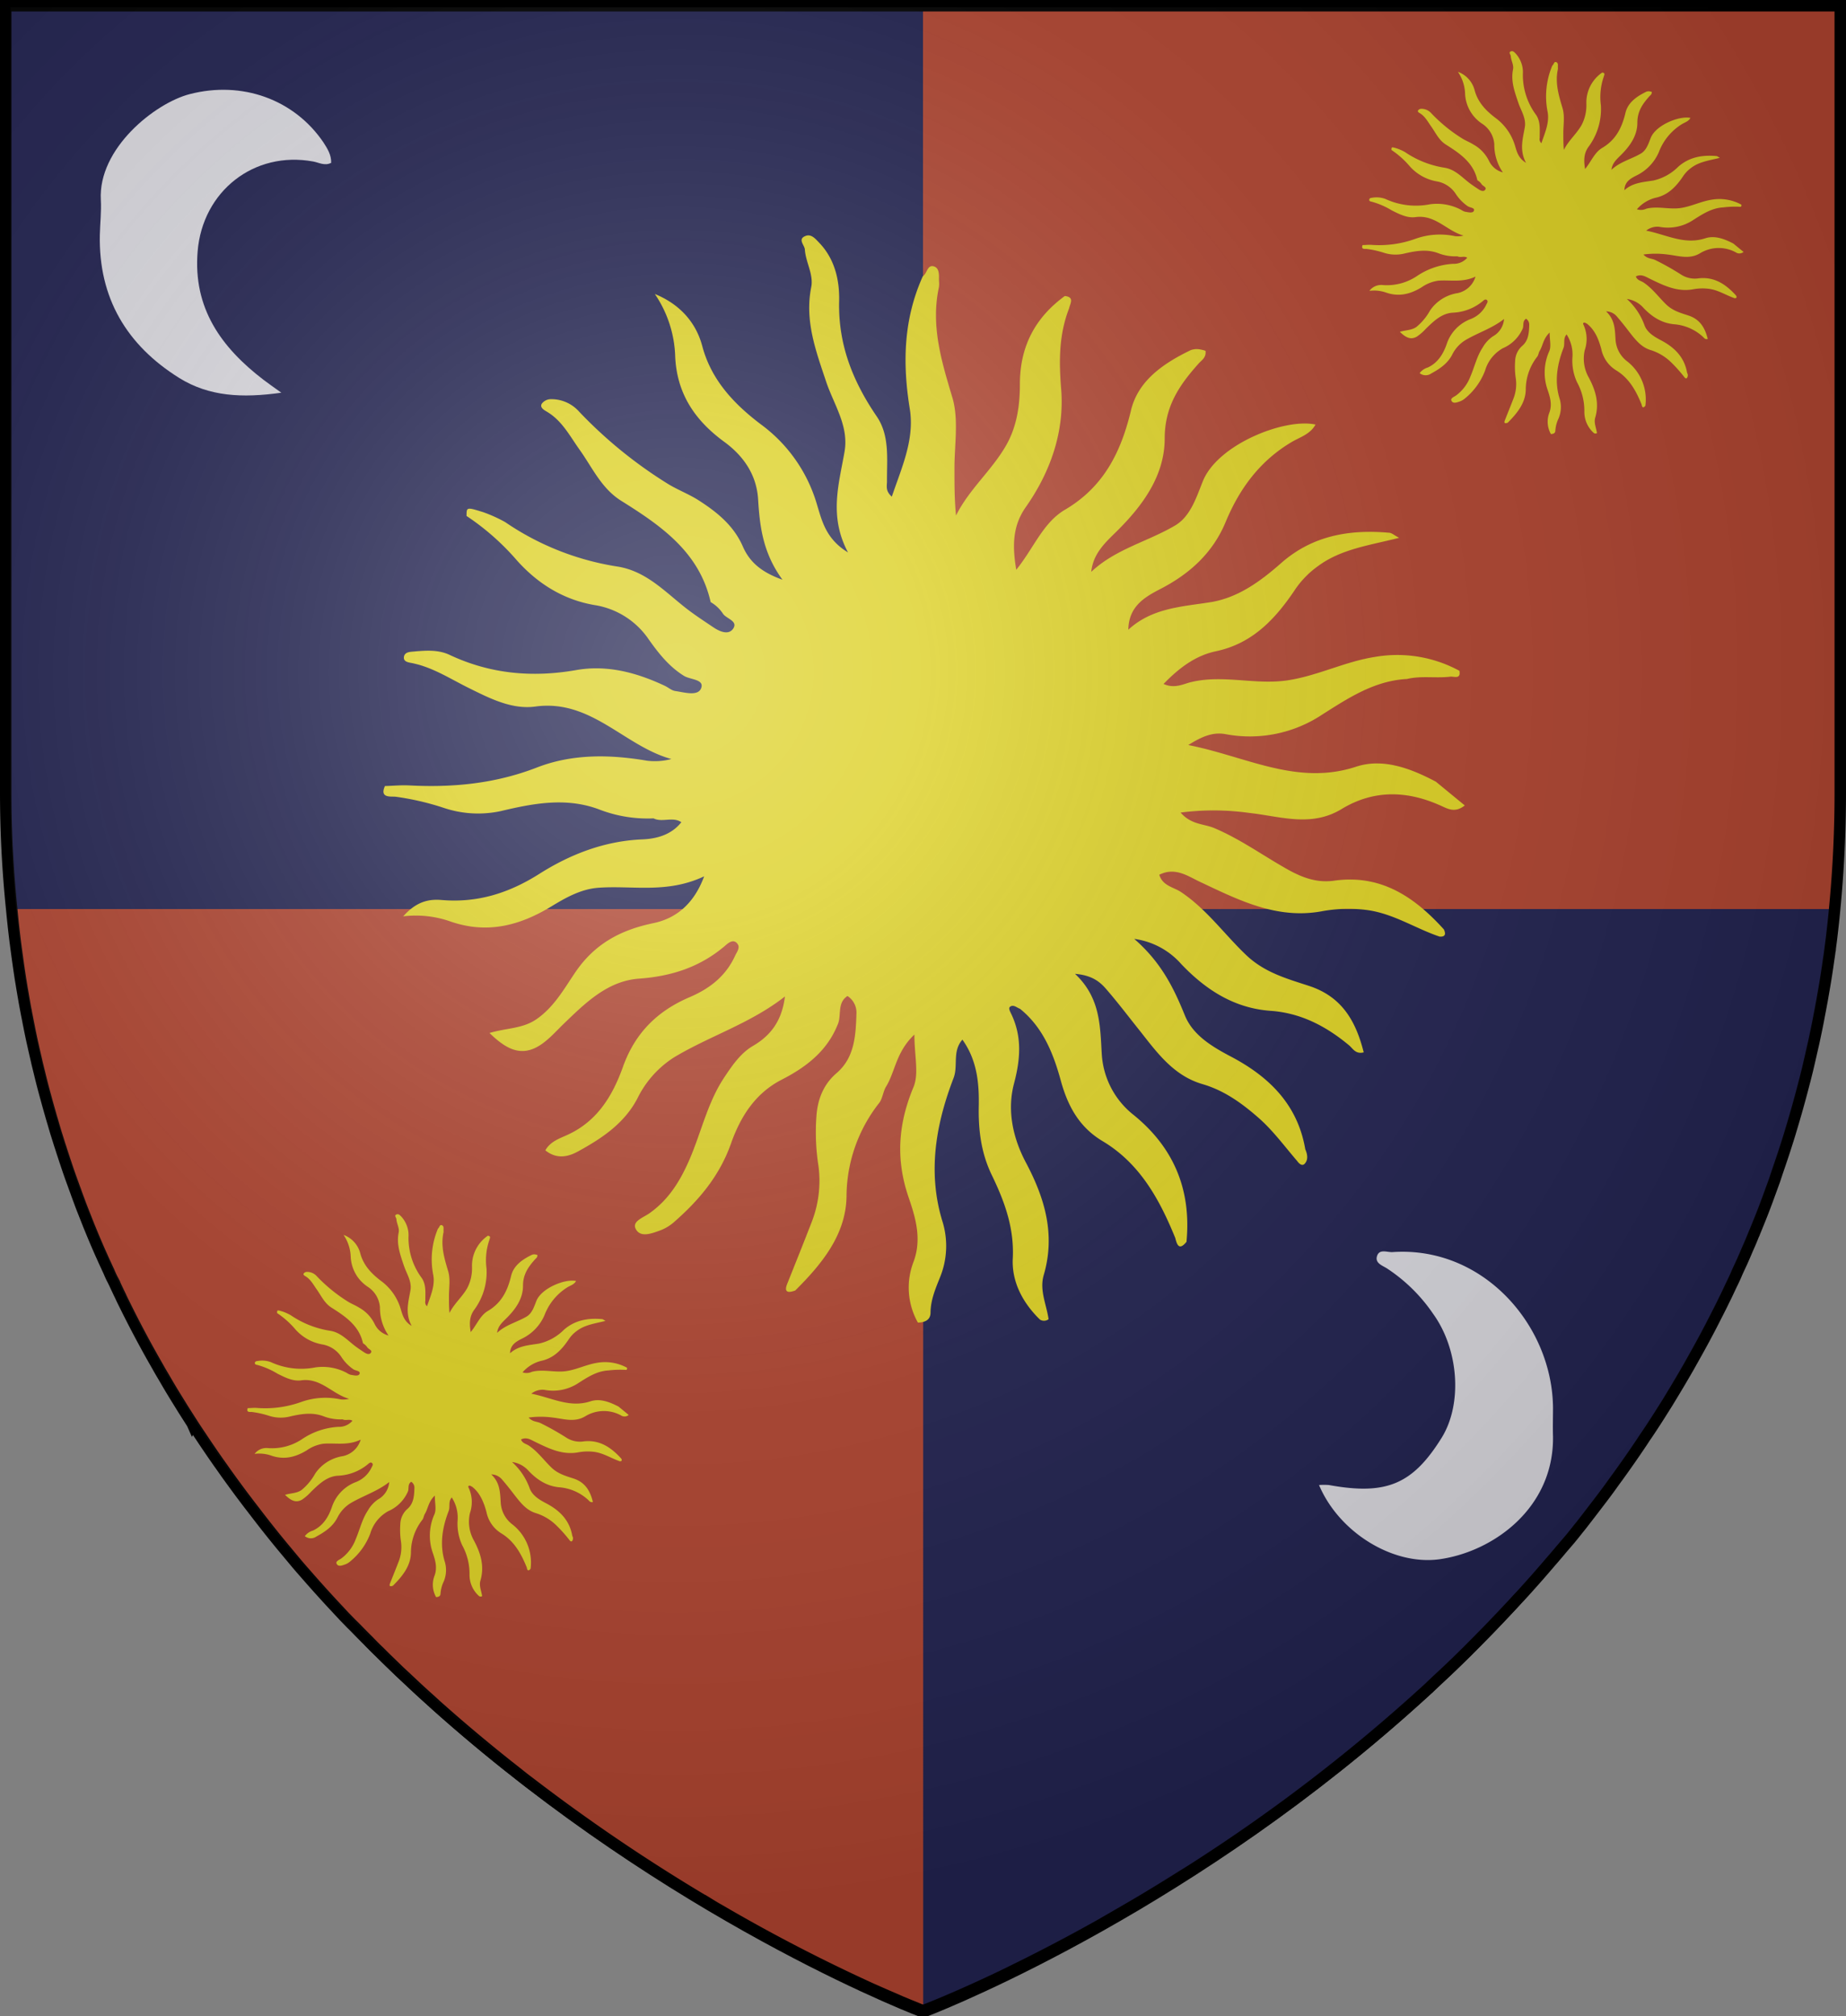 <?xml version="1.0" encoding="UTF-8" standalone="no"?>
<svg
   viewBox="0 0 483 527.48"
   version="1.1"
   id="svg2208"
   sodipodi:docname="House Tarth GoT.svg"
   inkscape:version="1.2.1 (9c6d41e410, 2022-07-14)"
   xmlns:inkscape="http://www.inkscape.org/namespaces/inkscape"
   xmlns:sodipodi="http://sodipodi.sourceforge.net/DTD/sodipodi-0.dtd"
   xmlns="http://www.w3.org/2000/svg"
   xmlns:svg="http://www.w3.org/2000/svg">
  <rect x="0" y="0" width="483" height="527.48" fill="#808080" stroke="none"/>
  <sodipodi:namedview
     id="namedview2210"
     pagecolor="#ffffff"
     bordercolor="#000000"
     borderopacity="0.25"
     inkscape:showpageshadow="2"
     inkscape:pageopacity="0.0"
     inkscape:pagecheckerboard="0"
     inkscape:deskcolor="#d1d1d1"
     showgrid="false"
     inkscape:zoom="1.12203"
     inkscape:cx="220.13671"
     inkscape:cy="213.89802"
     inkscape:window-width="1920"
     inkscape:window-height="1017"
     inkscape:window-x="-8"
     inkscape:window-y="-8"
     inkscape:window-maximized="1"
     inkscape:current-layer="svg2208" />
  <defs
     id="defs2182">
    <style
       id="style2180">.cls-1{fill:#ad432f;}.cls-2{fill:#21224f;}.cls-3{fill:#dcd023;}.cls-4{fill:#d8d7dd;}.cls-5{fill:none;stroke:#000;stroke-width:3px;}</style>
    <radialGradient
       id="rg"
       gradientUnits="userSpaceOnUse"
       cx="220"
       cy="220"
       r="405"
       gradientTransform="matrix(0.805,0,0,0.803,-0.03,-0.902)">
      <stop
         style="stop-color:#ffffff;stop-opacity:.3"
         offset="0"
         id="stop753" />
      <stop
         style="stop-color:#ffffff;stop-opacity:.2"
         offset=".2"
         id="stop755" />
      <stop
         style="stop-color:#666666;stop-opacity:.1"
         offset=".6"
         id="stop757" />
      <stop
         style="stop-color:#000000;stop-opacity:.13"
         offset="1"
         id="stop759" />
    </radialGradient>
  </defs>
  <title
     id="title2184">House Tarth</title>
  <g
     id="Layer_2"
     data-name="Layer 2">
    <path
       class="cls-1"
       d="M927,122.76V328.6a314.37,314.37,0,0,1-2.28,38c-.11.93-.24,1.86-.36,2.79s-.24,1.86-.39,2.79q-.7,5.05-1.61,10c-.07.44-.15.87-.23,1.31-.15.8-.29,1.6-.45,2.39s-.34,1.8-.51,2.69l-.45,2.22-.24,1.16c-.15.71-.3,1.44-.47,2.15q-.8,3.55-1.61,7l-.58,2.32-.52,2q-1.52,5.88-3.27,11.61c-.29,1-.59,1.94-.9,2.92l-.6,1.88c-.19.63-.39,1.25-.6,1.86l-1.1,3.26c-.37,1.09-.68,2-1,3-.47,1.28-.92,2.55-1.39,3.81-.36,1-.73,2-1.11,3l-.19.49c-.43,1.14-.87,2.25-1.32,3.37s-.87,2.16-1.32,3.19a3.35,3.35,0,0,1-.18.42c-.4,1-.8,2-1.25,3s-.75,1.75-1.13,2.62l-.66,1.49c-.47,1.07-.95,2.12-1.44,3.15s-.9,2-1.36,2.93l-1,2.12c-.3.63-.6,1.25-.91,1.88-.63,1.32-1.31,2.64-2,4q-2.53,5-5.19,9.77l-2,3.57-.11.21q-2.13,3.71-4.33,7.33c-.71,1.2-1.46,2.39-2.18,3.54-.1.16-.19.31-.3.46-.55.89-1.12,1.78-1.69,2.66l-.66,1c-.65,1-1.31,2-2,3l-.13.18c-.66,1-1.32,2-2,3l-.45.67q-2.26,3.28-4.54,6.46l-.31.42c-.8,1.07-1.54,2.14-2.31,3.19s-1.66,2.23-2.5,3.32q-2.29,3-4.61,6l-.8,1c-.73.93-1.48,1.85-2.22,2.76L854,526.61l-.57.69L851,530.1q-2.83,3.32-5.72,6.53c-.75.85-1.52,1.69-2.29,2.51l-2.22,2.39q-3,3.19-5.93,6.24-2.76,2.83-5.53,5.59c-.91.91-1.84,1.82-2.76,2.71s-1.85,1.78-2.78,2.67l-2.28,2.11c-.68.65-1.36,1.28-2.05,1.91a448.64,448.64,0,0,1-61.76,47.47c-.86.55-1.73,1.1-2.58,1.6q-6.42,4.07-12.46,7.63l-2.41,1.4-2.36,1.36-2.34,1.35-2.22,1.28c-8.35,4.68-15.91,8.59-22.38,11.76l-1.61.8c-10.63,5.15-18.11,8.22-21,9.35l-.42.18-.61.23-.14.06h-.08l-.23-.1-.21,0-1.07-.42-.55-.23c-.87-.34-2-.8-3.36-1.38l-.47-.18c-1.76-.8-3.88-1.67-6.33-2.77l-1.39-.61a443.16,443.16,0,0,1-39.74-20.6c-.8-.45-1.61-.92-2.36-1.38a473.14,473.14,0,0,1-44.78-30l-2.62-2c-1-.75-2-1.52-2.95-2.29l-2.81-2.21c-6.19-4.92-12.43-10.15-18.64-15.69L558.08,566q-2.3-2.05-4.59-4.2l-1.67-1.57L550,558.54l-2-1.94c-1.12-1.07-2.24-2.16-3.34-3.26-.84-.8-1.69-1.67-2.52-2.51l-.24-.26q-1.25-1.25-2.5-2.51c-.66-.68-1.32-1.36-2-2l-2-2.07-.13-.15-2.1-2.24q-3.36-3.61-6.66-7.36c-.68-.8-1.36-1.55-2-2.35-.57-.65-1.12-1.28-1.66-1.94l-2-2.39q-4.26-5.11-8.39-10.48-1.13-1.45-2.24-2.92c-1.89-2.47-3.73-5-5.57-7.55l-1.68-2.39c-.13-.16-.24-.34-.36-.5-.59-.85-1.19-1.7-1.77-2.55-.95-1.38-1.89-2.77-2.82-4.17q-1.11-1.64-2.18-3.31l-.15-.24-2.22-3.47c-.07-.13-.15-.24-.22-.37-.71-1.14-1.41-2.27-2.1-3.4s-1.49-2.46-2.21-3.7-1.44-2.39-2.13-3.67q-4.6-8-8.77-16.47c-.35-.69-.69-1.38-1-2.08-.22-.44-.44-.89-.65-1.35-.43-.87-.8-1.75-1.25-2.63a27.17,27.17,0,0,1-1.15-2.47l-.23-.48c-.26-.58-.52-1.16-.8-1.75l-.26-.57c-.26-.58-.52-1.18-.8-1.77q-1.44-3.26-2.78-6.58c-.42-1-.8-2-1.23-3.07-.1-.26-.21-.53-.31-.8-.4-1-.8-2-1.16-3s-.68-1.82-1-2.74l-.23-.65c-.18-.45-.34-.91-.5-1.36q-1-2.69-1.89-5.44c-.21-.6-.4-1.21-.6-1.8-.26-.8-.51-1.54-.75-2.31-.14-.42-.26-.8-.39-1.22-.26-.8-.5-1.6-.75-2.39-.31-1-.61-2.06-.92-3.1-.18-.65-.39-1.28-.57-2-.37-1.28-.74-2.58-1.08-3.89-.19-.68-.37-1.35-.55-2-.13-.5-.26-1-.39-1.51-.32-1.22-.63-2.46-.92-3.7-.18-.7-.35-1.4-.52-2.11-.07-.29-.13-.57-.19-.85-.37-1.55-.71-3.11-1.07-4.69-.26-1.16-.5-2.33-.74-3.5-.14-.71-.29-1.43-.43-2.14s-.32-1.6-.47-2.45a2.13,2.13,0,0,0-.1-.47c-.15-.8-.3-1.64-.45-2.48s-.31-1.84-.47-2.77-.3-1.8-.45-2.71q-.87-5.52-1.56-11.17A314.73,314.73,0,0,1,447,328.58V122.76Z"
       transform="translate(-445.5 -121.26)"
       id="path2186" />
  </g>
  <g
     id="Layer_4"
     data-name="Layer 4">
    <path
       class="cls-2"
       d="M925.53,359.09c-.23,2.51-.51,5-.81,7.53-.11.93-.24,1.86-.36,2.79,0,.2,0,.4-.08.59-.09.74-.19,1.47-.31,2.2-.46,3.37-1,6.69-1.6,10-.07.44-.15.87-.23,1.31-.16.8-.29,1.6-.45,2.4s-.34,1.79-.51,2.69l-.45,2.22-.24,1.15c-.15.71-.3,1.44-.46,2.15-.54,2.37-1.07,4.71-1.61,7l-.58,2.32-.52,2q-1.53,5.88-3.27,11.61c-.29,1-.59,1.94-.9,2.92l-.6,1.88c-.2.63-.4,1.24-.61,1.86-.37,1.09-.73,2.17-1.1,3.25s-.68,2-1,3c-.47,1.28-.93,2.56-1.39,3.81-.36,1-.73,2-1.11,3l-.19.5c-.43,1.14-.87,2.25-1.32,3.36s-.87,2.17-1.31,3.2c0,.15-.12.28-.18.42-.4,1-.8,2-1.25,3s-.76,1.75-1.13,2.62l-.66,1.49c-.48,1.07-1,2.11-1.44,3.15s-.9,2-1.36,2.93l-1,2.12c-.29.63-.6,1.25-.91,1.87-.63,1.33-1.31,2.64-2,4q-2.52,5-5.19,9.77l-2,3.57-.12.21c-1.42,2.47-2.86,4.92-4.33,7.33-.71,1.2-1.46,2.4-2.18,3.54-.11.16-.2.32-.3.47-.55.89-1.12,1.78-1.69,2.66l-.65,1c-.65,1-1.31,2-2,3l-.13.18c-.65,1-1.31,2-2,3l-.45.67q-2.25,3.29-4.54,6.46l-.31.43c-.8,1.07-1.54,2.14-2.31,3.19s-1.66,2.23-2.5,3.32c-1.52,2-3.06,4-4.61,6l-.81,1q-1.09,1.39-2.22,2.76L854,526.61l-.57.69c-.8.94-1.6,1.87-2.41,2.8q-2.82,3.32-5.72,6.53c-.75.85-1.52,1.69-2.29,2.51s-1.47,1.6-2.22,2.4q-3,3.2-5.93,6.24-2.76,2.82-5.53,5.59c-.92.91-1.84,1.82-2.76,2.71s-1.85,1.78-2.79,2.66l-2.28,2.12c-.68.65-1.36,1.28-2,1.91a449.24,449.24,0,0,1-61.76,47.47c-.86.55-1.72,1.1-2.57,1.6q-6.43,4.06-12.47,7.63l-2.41,1.4-2.36,1.37-2.33,1.34-2.23,1.29c-8.34,4.68-15.9,8.59-22.38,11.76l-1.6.8c-10.64,5.15-18.12,8.22-21,9.35l-.42.17-.61.24-.14,0h-.08l-.09,0V359.09Z"
       transform="translate(-445.5 -121.26)"
       id="path2189" />
    <path
       class="cls-2"
       d="M687,122.76V359.09H448.48Q447,343.88,447,328.58V122.76Z"
       transform="translate(-445.5 -121.26)"
       id="path2191" />
  </g>
  <g
     id="Layer_5"
     data-name="Layer 5">
    <path
       class="cls-3"
       d="M813.62,298.9c-8.52.45-15.37,5-22.21,9.34a34.19,34.19,0,0,1-25.26,5.09c-3.31-.59-6.1.58-9.74,2.85,15.23,3,28.46,10.75,43.94,5.66,7-2.3,14.28.45,20.84,3.93l7.56,6.21c-2.39,1.92-4.22,1-5.85.26-8.94-4.16-17.83-4.51-26.4.7-8,4.84-16.06,1.87-24.16,1a66.94,66.94,0,0,0-17.94-.09c2.75,3.17,6,2.92,8.67,4,6.91,2.89,12.94,7.3,19.42,10.92,3.78,2.11,7.62,3.53,12.07,2.9,12.2-1.73,21,4.21,28.72,12.74.56,1.18.43,2-1.12,1.89-6.49-2.2-12.27-6.16-19.35-7a38.31,38.31,0,0,0-11.56.39c-11.78,2.13-21.76-3-31.87-7.76-3.18-1.51-6.45-3.88-10.56-1.81.9,2.93,3.74,3.23,5.62,4.48,6.74,4.47,11.39,11.08,17.13,16.54,4.84,4.6,10.68,6.17,16.47,8.07,8.61,2.83,12.23,9.25,14.27,17.37-2.1.56-2.85-1-3.8-1.81-6-5-12.61-8.49-20.55-9.05-9.57-.68-17-5.53-23.38-12.22a19.89,19.89,0,0,0-12.31-6.6c7.05,6.12,10.34,12.84,13.24,20,2.09,5.18,7.11,8.18,12,10.76,10,5.25,17.52,12.56,19.51,24.28.57,1.3.83,2.73-.16,3.79-.68.73-1.49-.06-2-.77-3.33-3.86-6.32-8-10.23-11.39-4.34-3.78-8.84-7-14.41-8.65-7.47-2.14-11.79-8-16.28-13.72-3-3.74-5.86-7.54-9-11.16-1.71-2-3.82-3.64-8.17-4,6.65,6.23,6.56,13.6,7,20.93a21.92,21.92,0,0,0,8.35,16c10.58,8.59,15.11,19.67,13.82,33.19-1.9,2.33-2.48.84-2.93-1-4.13-10.13-9.27-19.54-19.06-25.37-6-3.6-9-9-10.84-15.61-1.94-7.14-4.64-14.08-10.74-19-.86-.29-1.72-1.23-2.62-.5-.43.35,0,1.17.29,1.75,2.91,6,2.47,11.92.77,18.33-1.85,7-.3,14.19,3.07,20.57,5,9.4,7.83,18.91,4.7,29.55-1.15,3.92.73,7.69,1.28,11.52a2,2,0,0,1-2.26.1c-4.52-4.4-7.42-9.9-7.11-16,.4-8-2.15-14.91-5.49-21.81-2.74-5.67-3.54-11.6-3.41-18,.12-5.84-.38-12-4.28-17.43-2.71,3.08-1.06,6.79-2.32,10.06-4.61,12-6.8,24.46-3,37.18a21.71,21.71,0,0,1-.56,15c-1.16,2.89-2.43,5.87-2.46,9.15,0,2-1.54,2.59-3.3,2.64a18.69,18.69,0,0,1-1.16-15.87c2.25-6,.53-11.64-1.31-17-3.37-9.89-2.7-19.13,1.31-28.74,1.47-3.51.24-8.15.24-13.75-4.83,4.55-5,9.67-7.39,13.57-.82,1.34-.92,3.16-1.86,4.37a39.7,39.7,0,0,0-8.51,24.52c-.21,10-6.52,17.63-13.41,24.49-2.2.82-3,.28-2-2,2.16-5.43,4.35-10.85,6.45-16.3a29.7,29.7,0,0,0,1.49-15.15,57.07,57.07,0,0,1-.4-12.2c.32-4.27,1.75-8.2,5.28-11.23,4.75-4.07,5-9.92,5.19-15.61a5.17,5.17,0,0,0-2.35-4.55c-2.73,1.8-1.55,4.88-2.47,7.25-2.79,7.14-8.32,11.34-14.74,14.64-7,3.58-10.82,9.8-13.25,16.65-3,8.55-8.47,15-15.11,20.77a11.72,11.72,0,0,1-3.66,2.1c-2.15.77-5.06,1.88-6.22-.57-.89-1.89,2-2.87,3.54-3.94,5.14-3.57,8.19-8.59,10.63-14.25,3.07-7.14,4.7-14.89,9.11-21.46,2.08-3.11,4.21-6.24,7.47-8.15,4.72-2.76,7.56-6.65,8.34-12.92-9.08,7.12-19.75,10.33-29.13,16a26.53,26.53,0,0,0-9.46,10.65c-3.47,6.63-9.34,10.48-15.58,13.91-2.76,1.51-5.66,2-8.52-.3,1.33-2.42,4-3.2,6-4.15,7.78-3.63,11.7-10.41,14.32-17.74,3.18-8.89,9.07-14.61,17.4-18.17,5.27-2.25,9.47-5.5,11.89-10.78.49-1.07,1.58-2.32.47-3.42s-2.4.18-3.19.85c-6.48,5.48-13.89,7.87-22.39,8.49-8.19.59-14,6.32-19.66,11.78-2.16,2.08-4.2,4.48-6.75,5.95-4.81,2.77-8.69.39-12.7-3.51,4.44-1.34,8.67-1.09,12.33-3.64,4.6-3.21,7.15-7.88,10.09-12.2,5-7.39,11.74-11.09,20.41-12.89,5.57-1.15,10.51-4.63,13.33-12.26-9.8,4.63-18.89,2.31-27.79,3-4.54.37-8.48,2.61-12.25,4.91-8.27,5-16.73,7.23-26.33,3.91A27.23,27.23,0,0,0,551,361c3.41-3.86,6.66-4.56,10-4.28,9.42.81,17.67-1.8,25.64-6.85s16.92-8.57,26.81-9c3.77-.14,7.69-1.15,10.32-4.5-2.25-1.53-5,.14-7.27-1a35.21,35.21,0,0,1-14-2.25c-8.73-3.38-17.47-1.68-26,.35a28.2,28.2,0,0,1-14.65-.77,70.46,70.46,0,0,0-12.87-3c-1.17-.11-4.23.44-2.76-2.79,2.12-.06,4.26-.27,6.38-.16,11.43.59,22.49-.47,33.38-4.69,9.21-3.58,19-3.45,28.81-1.78a16.8,16.8,0,0,0,6.37-.44c-12.33-3.38-20.94-15.73-35.59-13.73-6.18.84-12-2.17-17.59-4.94-4.89-2.43-9.52-5.48-15-6.49-.92-.17-1.92-.43-1.8-1.5s1.05-1.32,2-1.41c3.36-.3,6.78-.66,9.93.81,10.61,5,21.6,6,33.09,4,8.11-1.44,15.8.62,23.15,4.06,1,.45,1.84,1.27,2.83,1.41,2.36.33,5.9,1.45,6.76-.71.95-2.38-2.84-2.24-4.47-3.25-3.88-2.4-6.61-5.86-9.16-9.44a21.08,21.08,0,0,0-14.32-9.1c-8.07-1.4-14.78-5.55-20.3-11.74a64.74,64.74,0,0,0-13.12-11.56c0-2.34,0-2.34,4.34-1a37.61,37.61,0,0,1,5.76,2.6,71.42,71.42,0,0,0,29.23,11.61c8.23,1.23,13.33,7.51,19.53,12,1.85,1.35,3.77,2.61,5.67,3.89,1.69,1.14,4,2.15,5.22.4,1.35-2-1.66-2.57-2.62-3.87a9.46,9.46,0,0,0-3.26-3.09c-2.94-13.09-13-20-23.36-26.48-5.26-3.27-7.61-8.78-11-13.49-2.56-3.61-4.59-7.6-8.61-9.92-.76-.44-1.73-1.07-1.23-2a3,3,0,0,1,2.17-1.2,9.69,9.69,0,0,1,7.59,3.23,116.94,116.94,0,0,0,23.38,19c2.58,1.56,5.39,2.61,7.92,4.23,4.84,3.11,9.16,6.59,11.56,12.07,1.74,4,4.77,6.71,10.37,8.7-5.12-7-5.94-13.93-6.37-21-.39-6.46-3.83-11.4-8.87-15.08-7.57-5.54-12.31-12.43-12.82-22.1a30.68,30.68,0,0,0-5.33-16.57c6.4,2.6,10.74,7.32,12.41,13.64,2.39,9,8.48,15.27,15.31,20.45A39.75,39.75,0,0,1,659.18,253c1.36,4.44,2.35,9.24,8.2,12.79-5.07-9.51-2.36-17.92-.9-26.41,1.15-6.71-2.83-12.3-4.82-18.26-2.69-8.06-5.65-15.93-3.91-24.7.67-3.38-1.45-6.52-1.66-9.87-.08-1.2-2-2.72.2-3.57,1.52-.57,2.58.78,3.56,1.8,4.12,4.27,5.34,9.92,5.21,15.25-.28,11.4,3.58,21,9.83,30.17,3.46,5.07,2.64,11.2,2.69,17,0,1.16-.47,2.49,1.26,4,2.61-7.69,6-15,4.7-23-1.94-12-1.63-23.5,3.42-34.68,1.15-.7,1.15-3.13,2.93-2.55,1.5.5,1.27,2.34,1.29,3.76a7.22,7.22,0,0,1,0,1.59c-2.19,10.06.62,19.32,3.49,28.9,1.76,5.87.5,12.66.56,19,0,3.9,0,7.79.41,11.92,3.42-6.91,9.43-11.86,13.17-18.47,2.77-4.9,3.55-10.42,3.54-15.87,0-9.84,3.93-17.39,11.76-23.1,2.6.3,1.4,1.92,1.12,3.22-2.67,6.87-2.68,13.72-2.08,21.16.89,11.06-2.77,21.63-9.27,30.87-3.4,4.84-3.56,10-2.48,16.38,4.65-5.77,7-12.33,12.75-15.71,10.09-5.94,14.64-15,17.27-26,1.87-7.82,8.54-12.32,15.6-15.74a4.51,4.51,0,0,1,2.09-.26,9.48,9.48,0,0,1,1.81.42c.23,1.78-1,2.43-1.79,3.32-5,5.58-8.89,11.17-8.89,19.61,0,9.73-5.76,17.61-12.66,24.4-2.92,2.88-6.06,5.71-6.56,10.5,6.37-6,14.82-7.9,22-12.16,4-2.39,5.52-7.39,7.2-11.55,3.89-9.68,21.5-16.59,29.48-14.82-1.41,2.57-4.14,3.31-6.3,4.6-8.27,4.93-13.59,12.16-17.21,20.88-3.35,8.08-9.38,13.54-17,17.49-4.17,2.16-8.35,4.54-8.47,10.7,6.26-5.74,14-6,21.63-7.22,7.19-1.2,13-5.5,18.37-10.22,8.19-7.21,17.89-8.86,28.32-7.92.61.05,1.17.59,2.54,1.32-7.88,2-15.26,2.92-21.37,7.5a24.15,24.15,0,0,0-5.83,6c-5.1,7.62-11.1,14.14-20.71,16.17-5.32,1.12-9.57,4.27-13.73,8.56,2.84,1.29,5.05.06,7-.43,8.45-2.13,16.91.76,25.41-.51,7.94-1.19,15.06-4.93,23-6.15a34,34,0,0,1,22,3.65c.41,2.29-1.4,1.45-2.33,1.53C821.18,298.76,817.37,298,813.62,298.9Z"
       transform="translate(-445.5 -121.26)"
       id="path2194" />
    <path
       class="cls-3"
       d="M896.37,175.52c-3,.16-5.42,1.76-7.83,3.29a12,12,0,0,1-8.9,1.79,4.7,4.7,0,0,0-3.43,1c5.36,1.06,10,3.79,15.48,2,2.46-.81,5,.16,7.34,1.38l2.66,2.19a1.68,1.68,0,0,1-2.06.09,9.36,9.36,0,0,0-9.3.25c-2.81,1.7-5.66.66-8.51.34a23.58,23.58,0,0,0-6.32,0c1,1.12,2.12,1,3.05,1.42a69.21,69.21,0,0,1,6.84,3.85,6.6,6.6,0,0,0,4.25,1c4.3-.61,7.41,1.48,10.12,4.49.2.42.15.69-.4.67-2.29-.78-4.32-2.17-6.82-2.47a13.49,13.49,0,0,0-4.07.14c-4.15.75-7.67-1-11.23-2.73-1.12-.53-2.27-1.37-3.72-.64.32,1,1.32,1.14,2,1.58,2.37,1.58,4,3.9,6,5.82,1.71,1.62,3.76,2.17,5.8,2.84,3,1,4.31,3.26,5,6.12-.74.2-1-.36-1.34-.64a12.6,12.6,0,0,0-7.24-3.19c-3.37-.24-6-1.95-8.24-4.31a7,7,0,0,0-4.34-2.32,16.94,16.94,0,0,1,4.66,7c.74,1.82,2.51,2.88,4.24,3.79,3.54,1.85,6.17,4.42,6.87,8.55a1.18,1.18,0,0,1-.05,1.33c-.24.26-.53,0-.71-.27a37.39,37.39,0,0,0-3.6-4,13.42,13.42,0,0,0-5.08-3c-2.63-.76-4.15-2.83-5.73-4.83-1-1.32-2.06-2.66-3.16-3.93a3.75,3.75,0,0,0-2.88-1.4c2.34,2.19,2.31,4.79,2.48,7.37a7.72,7.72,0,0,0,2.94,5.63,12.66,12.66,0,0,1,4.87,11.69c-.67.82-.87.3-1-.36-1.45-3.57-3.27-6.88-6.71-8.94a8.5,8.5,0,0,1-3.82-5.5c-.68-2.52-1.63-5-3.78-6.68-.3-.1-.6-.43-.92-.17-.15.12,0,.41.1.62a8.87,8.87,0,0,1,.27,6.46,10,10,0,0,0,1.08,7.25c1.75,3.31,2.76,6.66,1.66,10.41-.41,1.38.26,2.71.45,4.06a.7.7,0,0,1-.8,0,7.39,7.39,0,0,1-2.5-5.65,15.49,15.49,0,0,0-1.93-7.68,13.51,13.51,0,0,1-1.2-6.33,9.72,9.72,0,0,0-1.51-6.14c-1,1.09-.37,2.39-.82,3.54-1.62,4.21-2.4,8.62-1.06,13.1a7.65,7.65,0,0,1-.2,5.27,8.93,8.93,0,0,0-.87,3.22c0,.72-.54.91-1.16.93a6.58,6.58,0,0,1-.41-5.59c.79-2.11.19-4.1-.46-6a13.64,13.64,0,0,1,.46-10.13c.52-1.24.08-2.87.08-4.84-1.7,1.6-1.76,3.41-2.6,4.78-.29.47-.32,1.11-.65,1.54a14,14,0,0,0-3,8.64c-.07,3.53-2.3,6.21-4.72,8.63-.77.29-1.06.1-.71-.72.76-1.91,1.53-3.82,2.27-5.74a10.46,10.46,0,0,0,.52-5.34,20.1,20.1,0,0,1-.14-4.3,5.49,5.49,0,0,1,1.86-4c1.67-1.44,1.77-3.5,1.83-5.5a1.82,1.82,0,0,0-.83-1.6c-1,.63-.55,1.72-.87,2.55a9.94,9.94,0,0,1-5.19,5.16,9.9,9.9,0,0,0-4.67,5.87,17.28,17.28,0,0,1-5.32,7.32,4.13,4.13,0,0,1-1.29.74c-.76.27-1.78.66-2.19-.2-.31-.66.71-1,1.25-1.39a11.09,11.09,0,0,0,3.74-5c1.08-2.51,1.66-5.24,3.21-7.56a8.65,8.65,0,0,1,2.63-2.87,5.67,5.67,0,0,0,2.94-4.55c-3.2,2.51-7,3.64-10.26,5.62a9.35,9.35,0,0,0-3.33,3.75c-1.22,2.34-3.29,3.69-5.49,4.9a2.49,2.49,0,0,1-3-.11,4,4,0,0,1,2.11-1.46c2.74-1.28,4.12-3.67,5-6.25a10.52,10.52,0,0,1,6.13-6.4,7.55,7.55,0,0,0,4.19-3.8c.17-.38.56-.82.17-1.2s-.85.06-1.12.3a13.13,13.13,0,0,1-7.89,3c-2.89.21-4.93,2.23-6.92,4.15a13.3,13.3,0,0,1-2.38,2.09c-1.7,1-3.06.14-4.47-1.24,1.57-.47,3.06-.38,4.34-1.28a14.94,14.94,0,0,0,3.56-4.3,10.69,10.69,0,0,1,7.19-4.54,6.2,6.2,0,0,0,4.7-4.32c-3.45,1.63-6.65.81-9.79,1.07a10,10,0,0,0-4.32,1.73c-2.91,1.77-5.89,2.55-9.27,1.38a9.59,9.59,0,0,0-4.38-.46,3.87,3.87,0,0,1,3.52-1.51,14.11,14.11,0,0,0,9-2.41,18.86,18.86,0,0,1,9.44-3.15,4.61,4.61,0,0,0,3.64-1.59c-.79-.54-1.75.05-2.56-.37a12.4,12.4,0,0,1-4.95-.79c-3.08-1.19-6.16-.59-9.18.12a9.94,9.94,0,0,1-5.16-.27,24.82,24.82,0,0,0-4.53-1c-.41,0-1.49.16-1-1,.75,0,1.5-.1,2.25-.06a27.82,27.82,0,0,0,11.76-1.65,18.93,18.93,0,0,1,10.15-.63,5.92,5.92,0,0,0,2.24-.15c-4.34-1.19-7.38-5.54-12.54-4.83-2.18.3-4.23-.76-6.2-1.74a20.4,20.4,0,0,0-5.29-2.29c-.33-.06-.68-.15-.63-.53s.37-.47.7-.49a6.64,6.64,0,0,1,3.5.29,19,19,0,0,0,11.66,1.41,13.47,13.47,0,0,1,8.15,1.43,4,4,0,0,0,1,.5c.83.12,2.08.51,2.38-.25s-1-.79-1.58-1.15a11.56,11.56,0,0,1-3.23-3.33,7.43,7.43,0,0,0-5-3.21,12.27,12.27,0,0,1-7.15-4.13,22.8,22.8,0,0,0-4.62-4.07c0-.83,0-.83,1.53-.37a13.25,13.25,0,0,1,2,.91,25.16,25.16,0,0,0,10.3,4.09c2.9.43,4.7,2.64,6.88,4.23.65.47,1.33.92,2,1.37s1.42.76,1.84.14-.58-.91-.92-1.36a3.33,3.33,0,0,0-1.15-1.09c-1-4.61-4.56-7-8.23-9.33-1.85-1.15-2.68-3.09-3.86-4.75-.9-1.27-1.62-2.68-3-3.49-.27-.15-.61-.38-.43-.7a1.05,1.05,0,0,1,.77-.42,3.41,3.41,0,0,1,2.67,1.14,41.2,41.2,0,0,0,8.24,6.7c.91.55,1.9.92,2.79,1.49a9.84,9.84,0,0,1,4.07,4.25,5.6,5.6,0,0,0,3.65,3.06,12.83,12.83,0,0,1-2.24-7.39,7,7,0,0,0-3.12-5.31,9.93,9.93,0,0,1-4.52-7.78,10.81,10.81,0,0,0-1.88-5.84,7,7,0,0,1,4.37,4.81c.84,3.19,3,5.38,5.39,7.2a14,14,0,0,1,5.17,7.29c.48,1.57.83,3.26,2.89,4.51-1.79-3.35-.83-6.31-.32-9.3.41-2.36-1-4.33-1.7-6.43-.95-2.84-2-5.61-1.38-8.7.24-1.19-.51-2.3-.59-3.48,0-.42-.72-1,.07-1.26.53-.2.91.27,1.26.63a7.27,7.27,0,0,1,1.83,5.37,17.58,17.58,0,0,0,3.46,10.63c1.22,1.79.93,3.95.95,6a1.4,1.4,0,0,0,.44,1.4c.92-2.71,2.11-5.28,1.65-8.09a20.74,20.74,0,0,1,1.21-12.22c.4-.25.41-1.1,1-.9s.45.83.45,1.33a2.54,2.54,0,0,1,0,.56c-.77,3.54.22,6.81,1.23,10.18.62,2.07.18,4.46.2,6.7,0,1.37,0,2.75.14,4.2,1.2-2.44,3.32-4.18,4.64-6.51a11.16,11.16,0,0,0,1.25-5.59,9.49,9.49,0,0,1,4.14-8.14c.92.11.49.68.39,1.14a16.26,16.26,0,0,0-.73,7.45,16.56,16.56,0,0,1-3.27,10.88c-1.2,1.7-1.25,3.51-.87,5.77,1.64-2,2.47-4.34,4.49-5.53,3.55-2.09,5.16-5.28,6.08-9.17.66-2.75,3-4.34,5.49-5.54a1.59,1.59,0,0,1,.74-.09,3.34,3.34,0,0,1,.64.15c.08.63-.35.86-.63,1.17-1.78,2-3.13,3.93-3.13,6.91,0,3.43-2,6.2-4.46,8.6-1,1-2.13,2-2.31,3.7,2.24-2.12,5.22-2.78,7.74-4.28,1.41-.84,1.95-2.6,2.53-4.07,1.37-3.41,7.57-5.84,10.39-5.22-.5.91-1.46,1.17-2.22,1.62a14.74,14.74,0,0,0-6.06,7.36,12.14,12.14,0,0,1-6,6.16c-1.47.76-2.94,1.6-3,3.77,2.2-2,4.95-2.1,7.62-2.54a13.36,13.36,0,0,0,6.47-3.6c2.89-2.54,6.3-3.12,10-2.79.21,0,.41.21.89.46-2.78.7-5.38,1-7.53,2.64a8.51,8.51,0,0,0-2.05,2.12c-1.8,2.68-3.91,5-7.29,5.7a9.54,9.54,0,0,0-4.84,3,3.26,3.26,0,0,0,2.47-.15c3-.75,6,.27,9-.18,2.8-.42,5.31-1.74,8.09-2.17a12,12,0,0,1,7.77,1.29c.15.81-.49.51-.82.54A26.29,26.29,0,0,0,896.37,175.52Z"
       transform="translate(-445.5 -121.26)"
       id="path2196" />
    <path
       class="cls-3"
       d="M604.68,479.8c-3,.16-5.42,1.76-7.83,3.29a12,12,0,0,1-8.9,1.79,4.7,4.7,0,0,0-3.43,1c5.36,1.06,10,3.79,15.48,2,2.46-.81,5,.16,7.34,1.38l2.66,2.19a1.68,1.68,0,0,1-2.06.09,9.36,9.36,0,0,0-9.3.25c-2.81,1.7-5.66.66-8.51.34a23.58,23.58,0,0,0-6.32,0c1,1.12,2.12,1,3.05,1.42a69.21,69.21,0,0,1,6.84,3.85,6.6,6.6,0,0,0,4.25,1c4.3-.61,7.41,1.48,10.12,4.49.2.42.15.69-.4.67-2.29-.78-4.32-2.17-6.82-2.47a13.49,13.49,0,0,0-4.07.14c-4.15.75-7.67-1-11.23-2.73-1.12-.53-2.27-1.37-3.72-.64.32,1,1.32,1.14,2,1.58,2.37,1.58,4,3.9,6,5.82,1.71,1.62,3.76,2.17,5.8,2.84,3,1,4.31,3.26,5,6.12-.74.2-1-.36-1.34-.64a12.6,12.6,0,0,0-7.24-3.19c-3.37-.24-6-1.95-8.24-4.31a7,7,0,0,0-4.34-2.32,16.94,16.94,0,0,1,4.66,7c.74,1.82,2.51,2.88,4.24,3.79,3.54,1.85,6.17,4.42,6.87,8.55a1.18,1.18,0,0,1-.05,1.33c-.24.26-.53,0-.71-.27a37.39,37.39,0,0,0-3.6-4,13.42,13.42,0,0,0-5.08-3c-2.63-.76-4.15-2.83-5.73-4.83-1-1.32-2.06-2.66-3.16-3.93a3.75,3.75,0,0,0-2.88-1.4c2.34,2.19,2.31,4.79,2.48,7.37a7.72,7.72,0,0,0,2.94,5.63,12.66,12.66,0,0,1,4.87,11.69c-.67.82-.87.3-1-.36-1.45-3.57-3.27-6.88-6.71-8.94a8.5,8.5,0,0,1-3.82-5.5c-.68-2.52-1.63-5-3.78-6.68-.3-.1-.6-.43-.92-.17-.15.12,0,.41.1.62a8.87,8.87,0,0,1,.27,6.46,10,10,0,0,0,1.08,7.25c1.75,3.31,2.76,6.66,1.66,10.41-.41,1.38.26,2.71.45,4.06a.7.7,0,0,1-.8,0,7.39,7.39,0,0,1-2.5-5.65,15.49,15.49,0,0,0-1.93-7.68,13.51,13.51,0,0,1-1.2-6.33,9.72,9.72,0,0,0-1.51-6.14c-1,1.09-.37,2.39-.82,3.54-1.62,4.21-2.4,8.62-1.06,13.1a7.65,7.65,0,0,1-.2,5.27,8.93,8.93,0,0,0-.87,3.22c0,.72-.54.91-1.16.93a6.58,6.58,0,0,1-.41-5.59c.79-2.11.19-4.1-.46-6a13.64,13.64,0,0,1,.46-10.13c.52-1.24.08-2.87.08-4.84-1.7,1.6-1.76,3.41-2.6,4.78-.29.47-.32,1.11-.65,1.54a14,14,0,0,0-3,8.64c-.07,3.53-2.3,6.21-4.72,8.63-.77.29-1.06.1-.71-.72.76-1.91,1.53-3.82,2.27-5.74a10.46,10.46,0,0,0,.52-5.34,20.1,20.1,0,0,1-.14-4.3,5.49,5.49,0,0,1,1.86-4c1.67-1.44,1.77-3.5,1.83-5.5a1.82,1.82,0,0,0-.83-1.6c-1,.63-.55,1.72-.87,2.55a9.94,9.94,0,0,1-5.19,5.16,9.9,9.9,0,0,0-4.67,5.87,17.28,17.28,0,0,1-5.32,7.32,4.13,4.13,0,0,1-1.29.74c-.76.27-1.78.66-2.19-.2-.31-.66.71-1,1.25-1.39a11.09,11.09,0,0,0,3.74-5c1.08-2.51,1.66-5.24,3.21-7.56a8.65,8.65,0,0,1,2.63-2.87,5.67,5.67,0,0,0,2.94-4.55c-3.2,2.51-7,3.64-10.26,5.62a9.35,9.35,0,0,0-3.33,3.75c-1.22,2.34-3.29,3.69-5.49,4.9a2.49,2.49,0,0,1-3-.11,4,4,0,0,1,2.11-1.46c2.74-1.28,4.12-3.67,5-6.25a10.52,10.52,0,0,1,6.13-6.4,7.55,7.55,0,0,0,4.19-3.8c.17-.38.56-.82.17-1.2s-.85.06-1.12.3a13.13,13.13,0,0,1-7.89,3c-2.89.21-4.93,2.23-6.92,4.15a13.3,13.3,0,0,1-2.38,2.09c-1.7,1-3.06.14-4.47-1.24,1.57-.47,3.06-.38,4.34-1.28a14.94,14.94,0,0,0,3.56-4.3,10.69,10.69,0,0,1,7.19-4.54,6.2,6.2,0,0,0,4.7-4.32c-3.45,1.63-6.65.81-9.79,1.07a10,10,0,0,0-4.32,1.73c-2.91,1.77-5.89,2.55-9.27,1.38a9.59,9.59,0,0,0-4.38-.46,3.87,3.87,0,0,1,3.52-1.51,14.11,14.11,0,0,0,9-2.41,18.86,18.86,0,0,1,9.44-3.15,4.61,4.61,0,0,0,3.64-1.59c-.79-.54-1.75.05-2.56-.37a12.4,12.4,0,0,1-4.95-.79c-3.08-1.19-6.16-.59-9.18.12a9.94,9.94,0,0,1-5.16-.27,24.82,24.82,0,0,0-4.53-1c-.41,0-1.49.16-1-1,.75,0,1.5-.1,2.25-.06A27.82,27.82,0,0,0,524.45,488a18.93,18.93,0,0,1,10.15-.63,5.92,5.92,0,0,0,2.24-.15c-4.34-1.19-7.38-5.54-12.54-4.83-2.18.3-4.23-.76-6.2-1.74a20.4,20.4,0,0,0-5.29-2.29c-.33-.06-.68-.15-.63-.53s.37-.47.7-.49a6.64,6.64,0,0,1,3.5.29A19,19,0,0,0,528.05,479a13.47,13.47,0,0,1,8.15,1.43,4,4,0,0,0,1,.5c.83.12,2.08.51,2.38-.25s-1-.79-1.58-1.15a11.56,11.56,0,0,1-3.23-3.33,7.43,7.43,0,0,0-5-3.21,12.27,12.27,0,0,1-7.15-4.13,22.8,22.8,0,0,0-4.62-4.07c0-.83,0-.83,1.53-.37a13.25,13.25,0,0,1,2,.91,25.16,25.16,0,0,0,10.3,4.09c2.9.43,4.7,2.64,6.88,4.23.65.47,1.33.92,2,1.37s1.42.76,1.84.14-.58-.91-.92-1.36a3.33,3.33,0,0,0-1.15-1.09c-1-4.61-4.56-7-8.23-9.33-1.85-1.15-2.68-3.09-3.86-4.75-.9-1.27-1.62-2.68-3-3.49-.27-.15-.61-.38-.43-.7a1.05,1.05,0,0,1,.77-.42,3.41,3.41,0,0,1,2.67,1.14,41.2,41.2,0,0,0,8.24,6.7c.91.55,1.9.92,2.79,1.49a9.84,9.84,0,0,1,4.07,4.25,5.6,5.6,0,0,0,3.65,3.06,12.83,12.83,0,0,1-2.24-7.39,7,7,0,0,0-3.12-5.31,9.93,9.93,0,0,1-4.52-7.78,10.81,10.81,0,0,0-1.88-5.84,7,7,0,0,1,4.37,4.81c.84,3.19,3,5.38,5.39,7.2a14,14,0,0,1,5.17,7.29c.48,1.57.83,3.26,2.89,4.51-1.79-3.35-.83-6.31-.32-9.3.41-2.36-1-4.33-1.7-6.43-.95-2.84-2-5.61-1.38-8.7.24-1.19-.51-2.3-.59-3.48,0-.42-.72-1,.07-1.26.53-.2.91.27,1.26.63a7.27,7.27,0,0,1,1.83,5.37,17.58,17.58,0,0,0,3.46,10.63c1.22,1.79.93,3.95.95,6a1.4,1.4,0,0,0,.44,1.4c.92-2.71,2.11-5.28,1.65-8.09a20.74,20.74,0,0,1,1.21-12.22c.4-.25.41-1.1,1-.9s.45.83.45,1.33a2.54,2.54,0,0,1,0,.56c-.77,3.54.22,6.81,1.23,10.18.62,2.07.18,4.46.2,6.7,0,1.37,0,2.75.14,4.2,1.2-2.44,3.32-4.18,4.64-6.51A11.16,11.16,0,0,0,569,452.7a9.49,9.49,0,0,1,4.14-8.14c.92.11.49.68.39,1.14a16.26,16.26,0,0,0-.73,7.45A16.56,16.56,0,0,1,569.53,464c-1.2,1.7-1.25,3.51-.87,5.77,1.64-2,2.47-4.34,4.49-5.53,3.55-2.09,5.16-5.28,6.08-9.17.66-2.75,3-4.34,5.49-5.54a1.59,1.59,0,0,1,.74-.09,3.34,3.34,0,0,1,.64.15c.08.63-.35.86-.63,1.17-1.78,2-3.13,3.93-3.13,6.91,0,3.43-2,6.2-4.46,8.6-1,1-2.13,2-2.31,3.7,2.24-2.12,5.22-2.78,7.74-4.28,1.41-.84,1.95-2.6,2.53-4.07,1.37-3.41,7.57-5.84,10.39-5.22-.5.91-1.46,1.17-2.22,1.62a14.74,14.74,0,0,0-6.06,7.36,12.14,12.14,0,0,1-6,6.16c-1.47.76-2.94,1.6-3,3.77,2.2-2,4.95-2.1,7.62-2.54a13.36,13.36,0,0,0,6.47-3.6c2.89-2.54,6.3-3.12,10-2.79.21,0,.41.21.89.46-2.78.7-5.38,1-7.53,2.64a8.51,8.51,0,0,0-2.05,2.12c-1.8,2.68-3.91,5-7.29,5.7a9.54,9.54,0,0,0-4.84,3,3.26,3.26,0,0,0,2.47-.15c3-.75,6,.27,9-.18,2.8-.42,5.31-1.74,8.09-2.17a12,12,0,0,1,7.77,1.29c.15.81-.49.51-.82.54A26.29,26.29,0,0,0,604.68,479.8Z"
       transform="translate(-445.5 -121.26)"
       id="path2198" />
    <path
       class="cls-4"
       d="M532.15,163.86c-1.69.87-3.19-.07-4.72-.35-15.46-2.83-28.92,7.77-30.22,23.51-1.23,14.88,6.18,25.15,17.25,33.62,1.11.85,2.26,1.64,4.64,3.36-10.23,1.45-18.86,1-26.67-3.83-13.77-8.59-21.16-20.95-20.81-37.49.07-3,.43-6.09.26-9.11-.75-13.47,14.16-25.33,23.24-27.68,13.71-3.56,27.36,1.37,35,12.62C531.15,160.11,532.21,161.77,532.15,163.86Z"
       transform="translate(-445.5 -121.26)"
       id="path2200" />
    <path
       class="cls-4"
       d="M790.62,509.78a17.29,17.29,0,0,1,2.58,0c15,2.72,21.87-.14,29.46-12.29,5.57-8.92,4.52-23.19-2.16-32.46a43.35,43.35,0,0,0-12.15-11.95c-1.14-.71-3-1.33-2.61-3,.54-2.23,2.67-1.15,4.1-1.24,23.72-1.63,41.83,19.13,42,40.75,0,2.51-.08,5,0,7.52.24,18.6-15.49,30.06-29.63,32.08C810.08,530.91,795.9,522.28,790.62,509.78Z"
       transform="translate(-445.5 -121.26)"
       id="path2202" />
  </g>
  <g
     id="Layer_3"
     data-name="Layer 3">
    <path
       class="cls-5"
       d="M927,122.76V328.6q0,15.27-1.47,30.49c-.23,2.51-.51,5-.81,7.53-.11.93-.24,1.86-.36,2.79,0,.2,0,.4-.08.59-.09.74-.19,1.47-.31,2.2-.46,3.37-1,6.69-1.6,10-.07.44-.15.87-.23,1.31-.16.8-.29,1.6-.45,2.4s-.34,1.79-.51,2.69l-.45,2.22-.24,1.15c-.15.71-.3,1.44-.46,2.15-.54,2.37-1.07,4.71-1.61,7l-.58,2.32-.52,2q-1.53,5.88-3.27,11.61c-.29,1-.59,1.94-.9,2.92l-.6,1.88c-.2.63-.4,1.24-.61,1.86-.37,1.09-.73,2.17-1.1,3.25s-.68,2-1,3c-.47,1.28-.93,2.56-1.39,3.81-.36,1-.73,2-1.11,3l-.19.5c-.43,1.14-.87,2.25-1.32,3.36s-.87,2.17-1.31,3.2c0,.15-.12.28-.18.42-.4,1-.8,2-1.25,3s-.76,1.75-1.13,2.62l-.66,1.49c-.48,1.07-1,2.11-1.44,3.15s-.9,2-1.36,2.93l-1,2.12c-.29.63-.6,1.25-.91,1.87-.63,1.33-1.31,2.64-2,4q-2.52,5-5.19,9.77l-2,3.57-.12.21c-1.42,2.47-2.86,4.92-4.33,7.33-.71,1.2-1.46,2.4-2.18,3.54-.11.16-.2.32-.3.47-.55.89-1.12,1.78-1.69,2.66l-.65,1c-.65,1-1.31,2-2,3l-.13.18c-.65,1-1.31,2-2,3l-.45.67q-2.25,3.29-4.54,6.46l-.31.43c-.8,1.07-1.54,2.14-2.31,3.19s-1.66,2.23-2.5,3.32c-1.52,2-3.06,4-4.61,6l-.81,1q-1.09,1.39-2.22,2.76L854,526.61l-.57.69c-.8.94-1.6,1.87-2.41,2.8q-2.82,3.32-5.72,6.53c-.75.85-1.52,1.69-2.29,2.51s-1.47,1.6-2.22,2.4q-3,3.2-5.93,6.24-2.76,2.82-5.53,5.59c-.92.91-1.84,1.82-2.76,2.71s-1.85,1.78-2.79,2.66l-2.28,2.12c-.68.65-1.36,1.28-2,1.91a449.24,449.24,0,0,1-61.76,47.47c-.86.55-1.72,1.1-2.57,1.6q-6.43,4.06-12.47,7.63l-2.41,1.4-2.36,1.37-2.33,1.34-2.23,1.29c-8.34,4.68-15.9,8.59-22.38,11.76l-1.6.8c-10.64,5.15-18.12,8.22-21,9.35l-.42.17-.61.24-.14,0h-.08l-.09,0-.14,0-.21,0-1.07-.42-.54-.23c-.87-.34-2-.8-3.37-1.38l-.46-.18c-1.76-.8-3.89-1.67-6.33-2.77l-1.39-.61a442.25,442.25,0,0,1-39.75-20.6c-.8-.44-1.6-.92-2.35-1.38a474,474,0,0,1-44.78-30l-2.63-2c-1-.75-2-1.51-2.94-2.29l-2.81-2.21c-6.19-4.92-12.43-10.15-18.64-15.69L558.08,566q-2.31-2.05-4.59-4.2l-1.67-1.57L550,558.54l-2-1.94c-1.12-1.07-2.23-2.17-3.33-3.27-.85-.79-1.69-1.66-2.52-2.5l-.24-.26c-.84-.83-1.67-1.67-2.5-2.51-.66-.68-1.32-1.36-2-2l-2-2.06-.13-.15-2.1-2.25q-3.36-3.6-6.66-7.36c-.68-.79-1.36-1.54-2.05-2.34-.57-.65-1.12-1.29-1.66-1.94q-1-1.2-2-2.4-4.28-5.1-8.39-10.48c-.76-1-1.5-1.93-2.24-2.92-1.89-2.47-3.73-5-5.57-7.55-.55-.8-1.12-1.59-1.68-2.39-.13-.16-.24-.34-.36-.5-.59-.86-1.19-1.7-1.77-2.56-.94-1.38-1.89-2.77-2.81-4.17-.74-1.09-1.47-2.2-2.19-3.31a1,1,0,0,0-.15-.24l-2.22-3.48-.22-.36c-.7-1.14-1.41-2.27-2.1-3.4s-1.49-2.46-2.21-3.71-1.43-2.39-2.13-3.67q-4.61-8-8.77-16.46c-.35-.69-.69-1.38-1-2.09-.22-.44-.44-.88-.65-1.35-.43-.87-.8-1.74-1.25-2.63a25.91,25.91,0,0,1-1.15-2.47l-.23-.48c-.27-.58-.53-1.16-.81-1.75l-.26-.57c-.27-.59-.52-1.19-.8-1.78q-1.44-3.25-2.79-6.57c-.42-1-.8-2-1.23-3.08-.1-.25-.21-.52-.31-.79-.4-1-.8-2-1.16-3s-.69-1.82-1-2.74l-.24-.65c-.17-.44-.33-.91-.49-1.35q-1-2.7-1.9-5.44c-.21-.6-.4-1.2-.6-1.8-.26-.8-.51-1.54-.75-2.32-.14-.41-.27-.8-.4-1.22-.25-.8-.49-1.59-.75-2.39-.31-1-.61-2.06-.92-3.11-.19-.64-.39-1.28-.57-1.95-.37-1.29-.74-2.58-1.09-3.89-.19-.68-.37-1.35-.55-2-.13-.5-.27-1-.4-1.51-.32-1.22-.62-2.45-.92-3.7-.18-.7-.34-1.4-.52-2.11-.07-.28-.13-.56-.19-.85-.37-1.55-.72-3.11-1.07-4.69-.26-1.16-.5-2.33-.74-3.5-.13-.71-.29-1.43-.42-2.14s-.32-1.59-.48-2.45a1.86,1.86,0,0,0-.09-.47c-.16-.8-.3-1.64-.45-2.48s-.32-1.84-.48-2.77-.29-1.8-.45-2.71q-.57-3.7-1.07-7.47c-.17-1.23-.33-2.47-.48-3.71q-.43-3.6-.77-7.2Q447,343.88,447,328.58V122.76Z"
       transform="translate(-445.5 -121.26)"
       id="path2205" />
  </g>
  <path
     id="shine"
     d="M 1.58,0.704 V 207.081 c 0,229.665 239.92,319.603 239.92,319.603 0,0 239.92,-89.939 239.92,-319.603 V 0.704 Z"
     style="fill:url(#rg);stroke:#000000;stroke-width:2.412" />
</svg>
